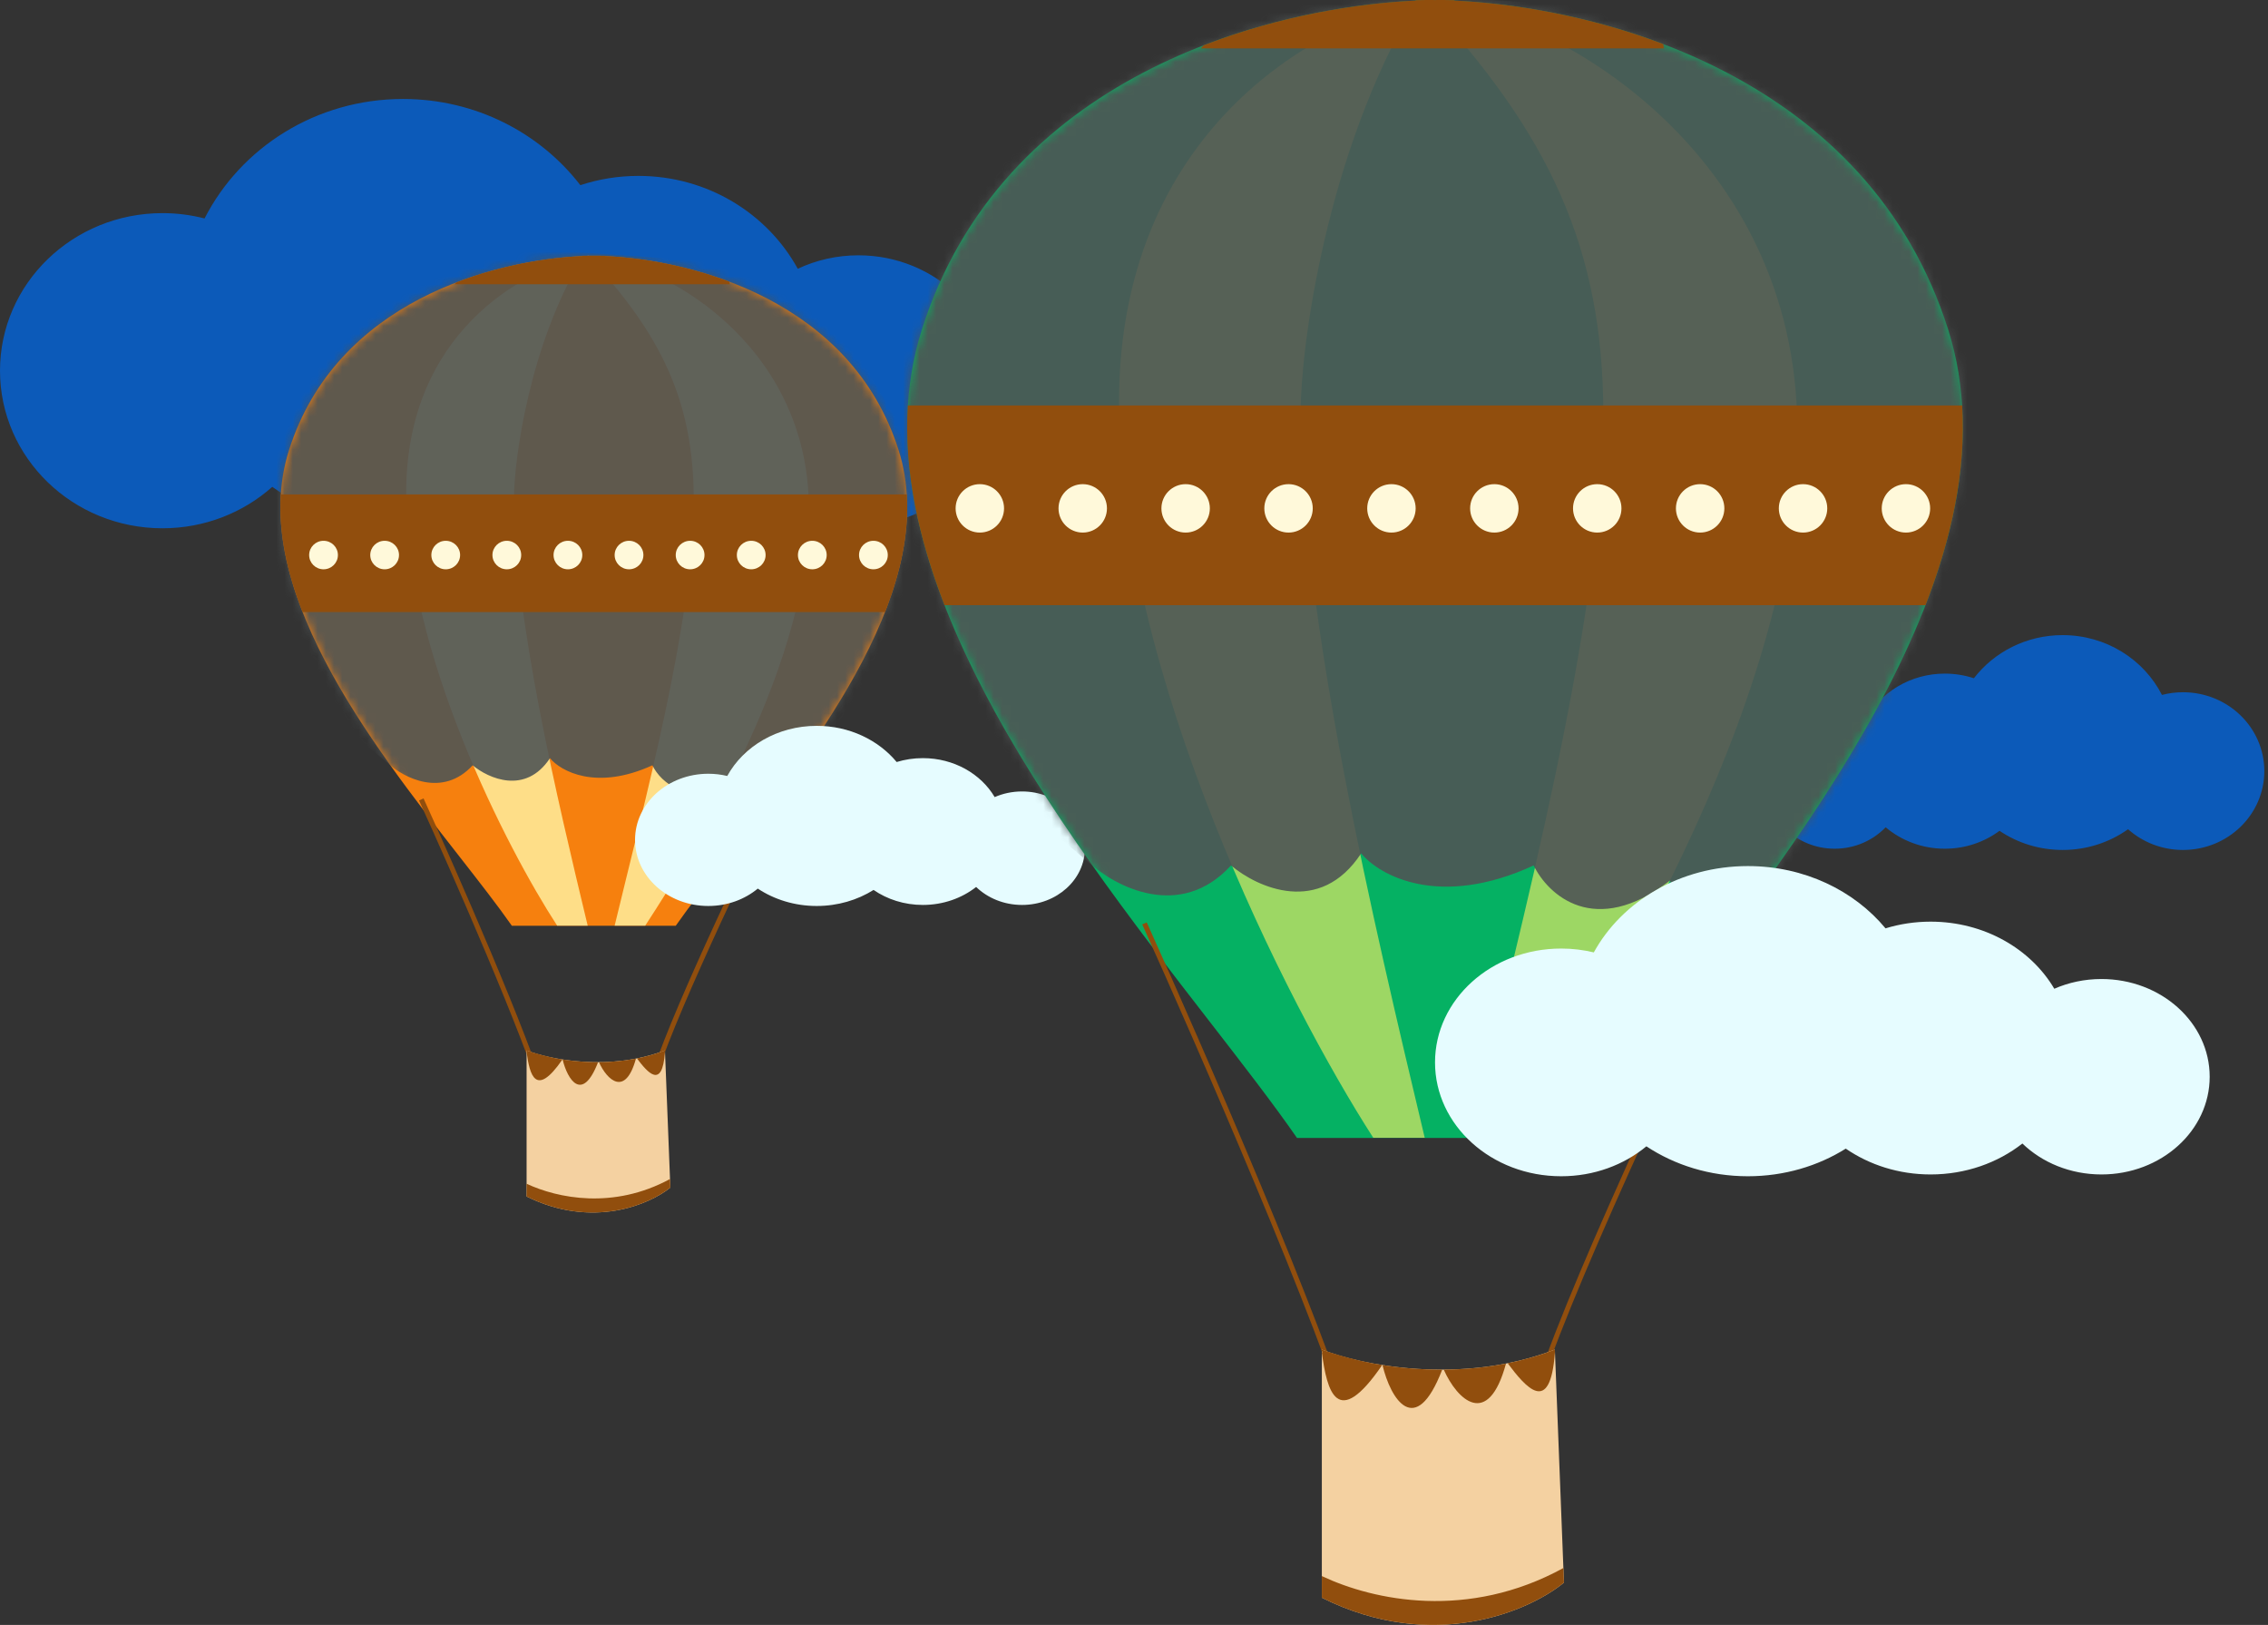 <svg width="275" height="197" viewBox="0 0 275 197" fill="none" xmlns="http://www.w3.org/2000/svg">
<rect x="0" y="0" width="275" height="197" fill="#333333" stroke="none"/>
<path fill-rule="evenodd" clip-rule="evenodd" d="M48.865 64.046C54.548 64.046 59.818 62.333 64.157 59.411C67.835 62.13 72.427 63.745 77.409 63.745C82.894 63.745 87.907 61.787 91.746 58.553C94.832 61.748 99.221 63.745 104.091 63.745C113.43 63.745 121 56.404 121 47.349C121 38.294 113.43 30.953 104.091 30.953C101.452 30.953 98.955 31.539 96.73 32.584C93.053 25.886 85.78 21.326 77.409 21.326C74.945 21.326 72.577 21.721 70.368 22.449C65.474 16.106 57.664 12 48.865 12C38.317 12 29.189 17.901 24.803 26.485C23.176 26.064 21.466 25.839 19.701 25.839C8.821 25.839 0 34.392 0 44.942C0 55.493 8.821 64.046 19.701 64.046C24.834 64.046 29.508 62.142 33.014 59.024C37.456 62.181 42.936 64.046 48.865 64.046Z" fill="#0C5AB9"/>
<path fill-rule="evenodd" clip-rule="evenodd" d="M250.099 103.046C247.255 103.046 244.617 102.189 242.446 100.726C240.606 102.087 238.307 102.895 235.814 102.895C233.07 102.895 230.561 101.916 228.639 100.297C227.095 101.896 224.899 102.895 222.461 102.895C217.788 102.895 214 99.222 214 94.69C214 90.159 217.788 86.485 222.461 86.485C223.782 86.485 225.032 86.778 226.145 87.301C227.985 83.949 231.625 81.667 235.814 81.667C237.047 81.667 238.232 81.865 239.338 82.229C241.787 79.055 245.695 77 250.099 77C255.378 77 259.945 79.953 262.14 84.249C262.954 84.038 263.81 83.925 264.693 83.925C270.139 83.925 274.553 88.206 274.553 93.486C274.553 98.766 270.139 103.046 264.693 103.046C262.125 103.046 259.786 102.093 258.031 100.533C255.808 102.113 253.066 103.046 250.099 103.046Z" fill="#0C5AB9"/>
<path d="M73.395 31.043L73.395 31.014C72.954 31.001 72.488 30.997 72 31.002C71.512 30.997 71.046 31.001 70.605 31.014L70.606 31.043C59.835 31.539 40.791 36.494 35.047 54.56C29.884 70.797 44.937 90.061 55.729 103.872C58.146 106.966 60.35 109.786 62.065 112.238H81.935C83.65 109.786 85.853 106.966 88.271 103.872C99.063 90.061 114.116 70.797 108.953 54.56C103.209 36.494 84.165 31.539 73.395 31.043Z" fill="#F6800E"/>
<path d="M49.252 59.731C49.252 40.375 63.487 32.656 70.605 31.216C64.156 41.93 62.325 55.842 62.325 60.379C62.325 74.99 67.643 97.152 71.202 111.986L71.259 112.224H67.555C61.381 102.719 49.252 79.086 49.252 59.731Z" fill="#FEDE88"/>
<path d="M98.063 60.595C97.405 41.369 80.192 31.648 71.263 31C80.192 40.505 84.118 48.714 84.118 60.595C84.118 75.284 78.086 97.39 74.527 112.224H78.235C84.409 102.719 98.725 79.939 98.063 60.595Z" fill="#FEDE88"/>
<g style="mix-blend-mode:overlay" opacity="0.9">
<mask id="mask0_514_11029" style="mask-type:alpha" maskUnits="userSpaceOnUse" x="34" y="31" width="76" height="82">
<path d="M73.395 31.043L73.395 31.014C72.954 31.001 72.488 30.997 72 31.002C71.512 30.997 71.046 31.001 70.605 31.014L70.606 31.043C59.836 31.539 40.791 36.494 35.047 54.56C29.884 70.797 44.937 90.061 55.729 103.872C58.147 106.966 60.35 109.786 62.065 112.238H81.935C83.65 109.786 85.853 106.966 88.271 103.872C99.063 90.061 114.116 70.797 108.953 54.56C103.209 36.494 84.165 31.539 73.395 31.043Z" fill="#9DD764"/>
<path d="M49.252 59.731C49.252 40.375 63.487 32.656 70.605 31.216C64.156 41.931 62.325 55.842 62.325 60.379C62.325 74.99 67.643 97.153 71.202 111.986L71.259 112.224H67.555C61.381 102.719 49.252 79.086 49.252 59.731Z" fill="#9DD764"/>
<path d="M98.063 60.595C97.405 41.369 80.192 31.648 71.263 31C80.192 40.505 84.118 48.714 84.118 60.595C84.118 75.284 78.086 97.39 74.527 112.224H78.235C84.409 102.719 98.725 79.939 98.063 60.595Z" fill="#9DD764"/>
</mask>
<g mask="url(#mask0_514_11029)">
<path d="M57.314 92.782C53.653 96.757 48.961 94.294 47.073 92.566L25.066 74.204L45.112 28.84L97.841 32.512L119.412 69.02L94.79 95.59C91.653 97.837 89.561 95.374 88.907 93.862C83.504 98.01 80.119 94.87 79.103 92.782C72.305 95.893 67.99 93.502 66.683 91.918C63.72 96.411 59.202 94.366 57.314 92.782Z" fill="#4F5454"/>
</g>
</g>
<path d="M109.951 59.946H34.049C33.755 64.597 34.808 69.41 36.688 74.204H107.312C109.192 69.41 110.245 64.597 109.951 59.946Z" fill="#914E0D"/>
<path d="M95.88 93.43C91.522 102.215 82.153 121.772 79.538 129.721" stroke="#914E0D" stroke-width="0.598"/>
<path d="M51.083 96.92C55.145 105.843 63.858 125.696 66.207 133.727" stroke="#914E0D" stroke-width="0.598"/>
<path d="M80.628 127.346C73.83 129.938 66.611 128.426 63.851 127.346V145.059C71.869 149.034 78.813 145.995 81.282 143.979L80.628 127.346Z" fill="#F4D1A1"/>
<path d="M68.198 128.447C64.941 133.17 64.217 130.294 63.854 127.562C63.954 127.528 63.751 127.38 63.854 127.346C64.823 127.695 66.525 128.186 68.198 128.447Z" fill="#914E0D"/>
<path d="M80.637 127.476L80.631 127.346C79.501 127.777 78.359 128.094 77.228 128.319C78.529 130.031 80.29 132.13 80.631 127.562C80.634 127.533 80.635 127.504 80.637 127.476Z" fill="#914E0D"/>
<path d="M77.11 128.342C75.576 128.639 74.063 128.766 72.628 128.776C73.598 130.944 75.823 133.04 77.11 128.342Z" fill="#914E0D"/>
<path d="M72.518 128.777C70.583 133.758 68.799 130.872 68.218 128.45C69.511 128.65 70.968 128.781 72.518 128.777Z" fill="#914E0D"/>
<ellipse cx="39.229" cy="67.292" rx="1.743" ry="1.728" fill="#FFF9DA"/>
<ellipse cx="46.637" cy="67.292" rx="1.743" ry="1.728" fill="#FFF9DA"/>
<ellipse cx="54.046" cy="67.292" rx="1.743" ry="1.728" fill="#FFF9DA"/>
<ellipse cx="61.453" cy="67.292" rx="1.743" ry="1.728" fill="#FFF9DA"/>
<ellipse cx="68.862" cy="67.292" rx="1.743" ry="1.728" fill="#FFF9DA"/>
<ellipse cx="76.27" cy="67.292" rx="1.743" ry="1.728" fill="#FFF9DA"/>
<ellipse cx="83.678" cy="67.292" rx="1.743" ry="1.728" fill="#FFF9DA"/>
<ellipse cx="91.087" cy="67.292" rx="1.743" ry="1.728" fill="#FFF9DA"/>
<ellipse cx="98.494" cy="67.292" rx="1.743" ry="1.728" fill="#FFF9DA"/>
<ellipse cx="105.903" cy="67.292" rx="1.743" ry="1.728" fill="#FFF9DA"/>
<path d="M55.135 34.456H88.472L88.432 34.149C83.014 32.102 77.58 31.236 73.395 31.043L73.395 31.014C72.954 31.001 72.488 30.997 72 31.002C71.512 30.997 71.046 31.001 70.605 31.014L70.606 31.043C66.365 31.238 60.84 32.125 55.35 34.231L55.135 34.456Z" fill="#914E0D"/>
<path d="M81.241 142.938C74.382 146.671 67.603 145.27 63.851 143.514V145.059C71.869 149.034 78.813 145.995 81.282 143.979L81.241 142.938Z" fill="#914E0D"/>
<path fill-rule="evenodd" clip-rule="evenodd" d="M99.029 109.838C101.59 109.838 103.966 109.12 105.922 107.894C107.58 109.035 109.65 109.712 111.896 109.712C114.368 109.712 116.629 108.891 118.359 107.534C119.75 108.874 121.729 109.712 123.924 109.712C128.134 109.712 131.547 106.632 131.547 102.832C131.547 99.033 128.134 95.953 123.924 95.953C122.735 95.953 121.609 96.199 120.606 96.637C118.948 93.827 115.67 91.913 111.896 91.913C110.785 91.913 109.718 92.079 108.722 92.384C106.516 89.723 102.995 88 99.029 88C94.273 88 90.159 90.476 88.181 94.078C87.448 93.901 86.677 93.807 85.882 93.807C80.976 93.807 77 97.395 77 101.822C77 106.249 80.976 109.838 85.882 109.838C88.195 109.838 90.302 109.04 91.883 107.731C93.885 109.056 96.356 109.838 99.029 109.838Z" fill="#E6FCFF"/>
<path d="M176.349 0.073L176.349 0.024C175.606 0.002 174.822 -0.005 174 0.004C173.178 -0.005 172.394 0.002 171.65 0.024L171.652 0.073C153.512 0.915 121.437 9.33 111.763 40.012C103.068 67.585 128.421 100.302 146.596 123.757C150.668 129.012 154.379 133.801 157.267 137.964H190.733C193.621 133.801 197.332 129.012 201.404 123.757C219.579 100.302 244.931 67.585 236.237 40.012C226.563 9.331 194.488 0.915 176.349 0.073Z" fill="#05B163"/>
<path d="M135.688 48.793C135.688 15.922 159.663 2.813 171.651 0.367C160.788 18.564 157.706 42.19 157.706 49.894C157.706 74.707 166.662 112.346 172.655 137.537L172.752 137.941H166.513C156.116 121.799 135.688 81.664 135.688 48.793Z" fill="#9DD764"/>
<path d="M217.896 50.26C216.788 17.609 187.797 1.101 172.759 0C187.797 16.142 194.41 30.083 194.41 50.26C194.41 75.207 184.25 112.749 178.256 137.94H184.502C194.899 121.798 219.011 83.112 217.896 50.26Z" fill="#9DD764"/>
<g style="mix-blend-mode:overlay" opacity="0.9">
<mask id="mask1_514_11029" style="mask-type:alpha" maskUnits="userSpaceOnUse" x="110" y="0" width="128" height="138">
<path d="M176.349 0.073L176.349 0.024C175.606 0.002 174.822 -0.005 174 0.004C173.178 -0.005 172.394 0.002 171.651 0.024L171.652 0.073C153.513 0.915 121.437 9.33 111.763 40.012C103.068 67.585 128.421 100.302 146.596 123.757C150.668 129.012 154.379 133.801 157.267 137.964H190.733C193.621 133.801 197.332 129.012 201.404 123.757C219.579 100.302 244.932 67.585 236.237 40.012C226.563 9.331 194.489 0.915 176.349 0.073Z" fill="#9DD764"/>
<path d="M135.688 48.793C135.688 15.922 159.663 2.813 171.651 0.367C160.788 18.563 157.706 42.189 157.706 49.893C157.706 74.707 166.662 112.345 172.656 137.537L172.752 137.94H166.513C156.116 121.798 135.688 81.664 135.688 48.793Z" fill="#9DD764"/>
<path d="M217.896 50.26C216.788 17.609 187.797 1.101 172.759 1.5337e-05C187.797 16.142 194.41 30.083 194.41 50.26C194.41 75.207 184.25 112.749 178.256 137.94H184.502C194.899 121.798 219.011 83.112 217.896 50.26Z" fill="#9DD764"/>
</mask>
<g mask="url(#mask1_514_11029)">
<path d="M149.265 104.922C143.1 111.673 135.198 107.49 132.018 104.556L94.954 73.372L128.715 -3.669L217.522 2.568L253.852 64.567L212.384 109.692C207.1 113.507 203.577 109.325 202.476 106.757C193.375 113.801 187.675 108.469 185.962 104.922C174.513 110.205 167.247 106.145 165.045 103.455C160.054 111.086 152.446 107.613 149.265 104.922Z" fill="#4F5454"/>
</g>
</g>
<path d="M237.918 49.159H110.082C109.588 57.058 111.361 65.231 114.527 73.372H233.473C236.639 65.231 238.412 57.058 237.918 49.159Z" fill="#914E0D"/>
<path d="M214.219 106.023C206.88 120.943 191.1 154.156 186.696 167.656" stroke="#914E0D" stroke-width="0.598"/>
<path d="M138.771 111.95C145.613 127.103 160.288 160.819 164.243 174.458" stroke="#914E0D" stroke-width="0.598"/>
<path d="M188.532 163.621C177.082 168.023 164.923 165.455 160.275 163.621V193.704C173.779 200.454 185.474 195.294 189.633 191.87L188.532 163.621Z" fill="#F4D1A1"/>
<path d="M167.595 165.491C162.111 173.512 160.891 168.628 160.28 163.988C160.448 163.931 160.107 163.679 160.28 163.621C161.912 164.214 164.778 165.048 167.595 165.491Z" fill="#914E0D"/>
<path d="M188.545 163.843L188.537 163.621C186.633 164.353 184.71 164.892 182.805 165.274C184.995 168.181 187.962 171.746 188.537 163.988C188.54 163.939 188.543 163.891 188.545 163.843Z" fill="#914E0D"/>
<path d="M182.605 165.314C180.022 165.817 177.474 166.033 175.057 166.051C176.69 169.731 180.438 173.291 182.605 165.314Z" fill="#914E0D"/>
<path d="M174.872 166.052C171.613 174.511 168.609 169.609 167.629 165.496C169.808 165.837 172.262 166.059 174.872 166.052Z" fill="#914E0D"/>
<ellipse cx="118.807" cy="61.633" rx="2.936" ry="2.935" fill="#FFF9DA"/>
<ellipse cx="131.284" cy="61.633" rx="2.936" ry="2.935" fill="#FFF9DA"/>
<ellipse cx="143.761" cy="61.633" rx="2.936" ry="2.935" fill="#FFF9DA"/>
<ellipse cx="156.238" cy="61.633" rx="2.936" ry="2.935" fill="#FFF9DA"/>
<ellipse cx="168.715" cy="61.633" rx="2.936" ry="2.935" fill="#FFF9DA"/>
<ellipse cx="181.192" cy="61.633" rx="2.936" ry="2.935" fill="#FFF9DA"/>
<ellipse cx="193.669" cy="61.633" rx="2.936" ry="2.935" fill="#FFF9DA"/>
<ellipse cx="206.146" cy="61.633" rx="2.936" ry="2.935" fill="#FFF9DA"/>
<ellipse cx="218.623" cy="61.633" rx="2.936" ry="2.935" fill="#FFF9DA"/>
<ellipse cx="231.1" cy="61.633" rx="2.936" ry="2.935" fill="#FFF9DA"/>
<path d="M145.596 5.87H201.742L201.675 5.347C192.551 1.871 183.398 0.4 176.349 0.073L176.35 0.024C175.606 0.002 174.822 -0.005 174 0.004C173.178 -0.005 172.394 0.002 171.651 0.024L171.652 0.073C164.509 0.404 155.205 1.91 145.959 5.488L145.596 5.87Z" fill="#914E0D"/>
<path d="M189.564 190.102C178.011 196.44 166.594 194.062 160.275 191.079V193.703C173.779 200.454 185.474 195.293 189.633 191.869L189.564 190.102Z" fill="#914E0D"/>
<path fill-rule="evenodd" clip-rule="evenodd" d="M211.932 142.605C216.344 142.605 220.435 141.367 223.803 139.256C226.658 141.221 230.223 142.387 234.09 142.387C238.348 142.387 242.24 140.973 245.22 138.637C247.615 140.945 251.022 142.387 254.803 142.387C262.052 142.387 267.929 137.084 267.929 130.541C267.929 123.998 262.052 118.694 254.803 118.694C252.755 118.694 250.816 119.118 249.089 119.873C246.234 115.033 240.589 111.738 234.09 111.738C232.178 111.738 230.34 112.024 228.624 112.55C224.825 107.966 218.763 105 211.932 105C203.744 105 196.658 109.264 193.254 115.466C191.991 115.162 190.663 114.999 189.294 114.999C180.847 114.999 174 121.179 174 128.802C174 136.425 180.847 142.605 189.294 142.605C193.278 142.605 196.906 141.23 199.628 138.977C203.076 141.258 207.33 142.605 211.932 142.605Z" fill="#E6FCFF"/>
</svg>
